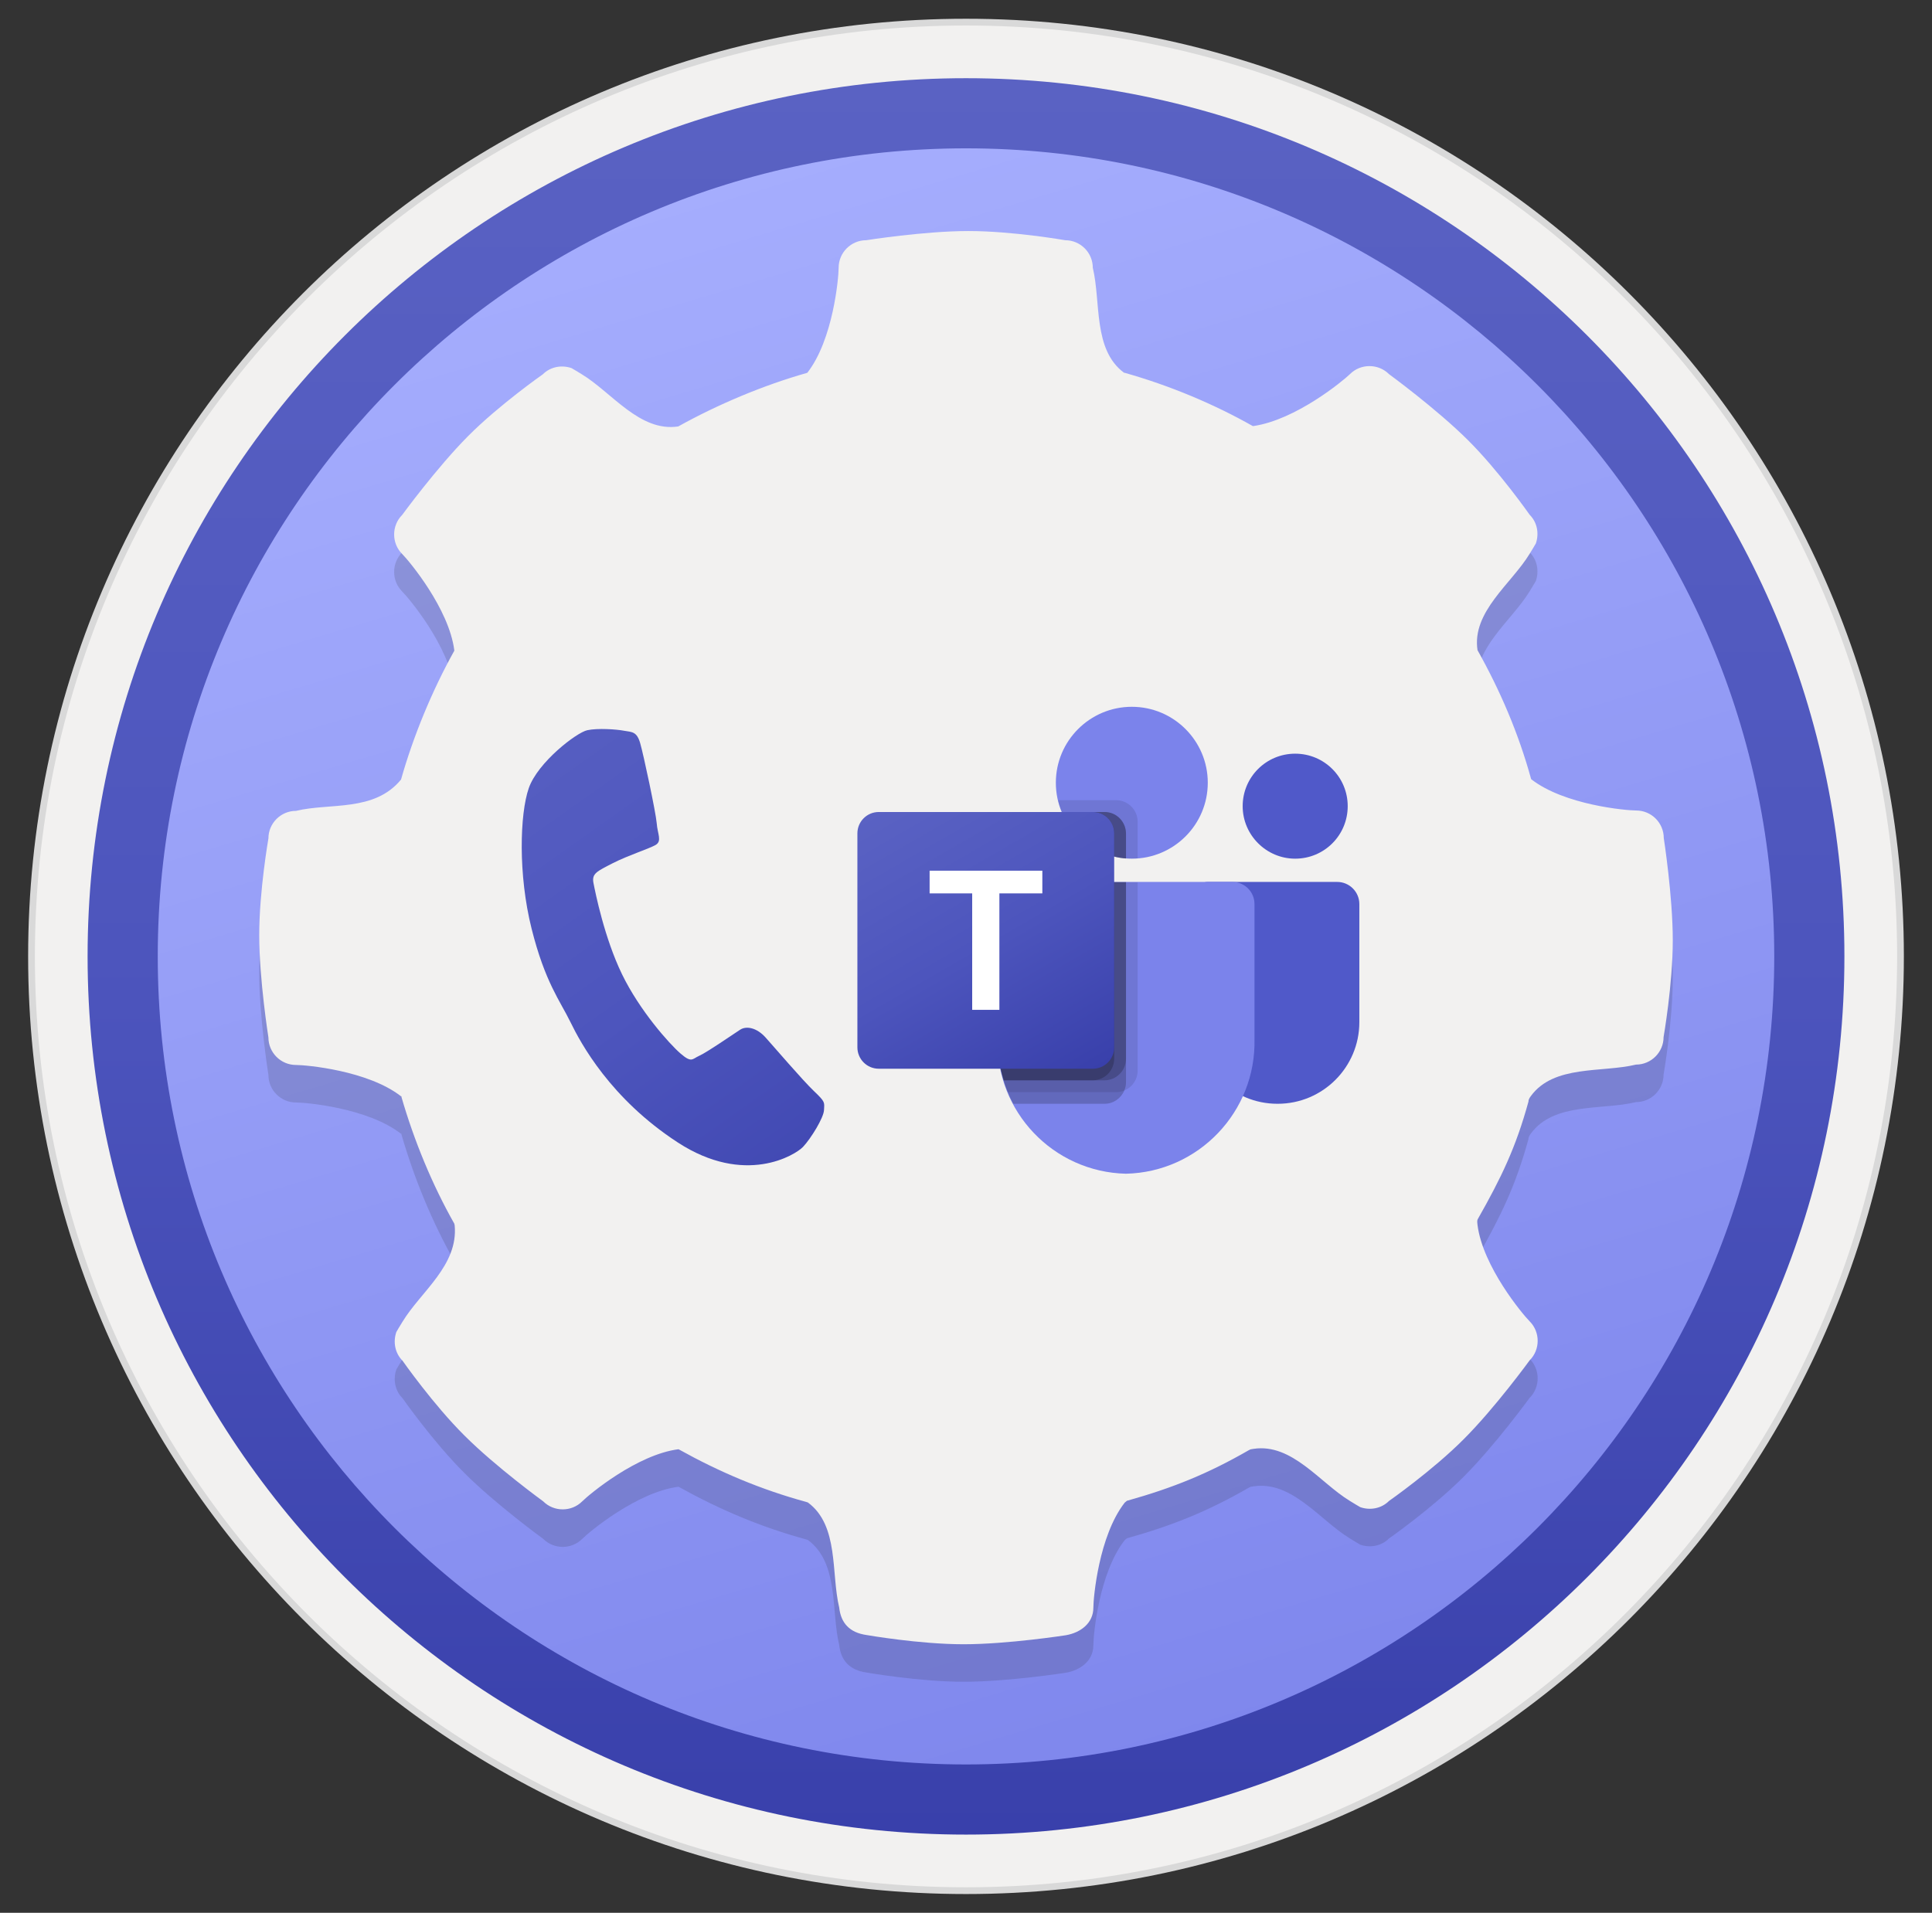 <svg width="103" height="102" viewBox="0 0 103 102" fill="none" xmlns="http://www.w3.org/2000/svg">
<rect x="0" y="0" width="103" height="102" fill="#333333" stroke="none"/>
<path d="M51.5 97.81C25.65 97.81 4.69 76.86 4.69 51C4.69 25.14 25.65 4.19 51.5 4.19C77.35 4.19 98.31 25.15 98.31 51C98.31 76.85 77.35 97.81 51.5 97.81Z" fill="url(#paint0_linear)"/>
<path fill-rule="evenodd" clip-rule="evenodd" d="M51.5 1C79.11 1 101.5 23.39 101.5 51C101.5 78.61 79.11 101 51.5 101C23.89 101 1.5 78.61 1.5 51C1.5 23.39 23.89 1 51.5 1ZM51.5 96.76C76.77 96.76 97.26 76.27 97.26 51C97.26 25.73 76.77 5.24 51.5 5.24C26.23 5.24 5.74 25.73 5.74 51C5.74 76.27 26.23 96.76 51.5 96.76Z" fill="#D9D9D9"/>
<path fill-rule="evenodd" clip-rule="evenodd" d="M97.4 51C97.4 76.35 76.85 96.9 51.5 96.9C26.15 96.9 5.6 76.35 5.6 51C5.6 25.65 26.15 5.1 51.5 5.1C76.85 5.1 97.4 25.65 97.4 51ZM51.5 1.36C78.92 1.36 101.14 23.58 101.14 51C101.14 78.42 78.91 100.64 51.5 100.64C24.08 100.64 1.86 78.41 1.86 51C1.86 23.58 24.08 1.36 51.5 1.36Z" fill="#F2F1F0"/>
<path fill-rule="evenodd" clip-rule="evenodd" d="M51.5 94.09C27.7 94.09 8.41 74.8 8.41 51C8.41 27.2 27.7 7.91 51.5 7.91C75.3 7.91 94.59 27.2 94.59 51C94.59 74.8 75.3 94.09 51.5 94.09ZM98.33 51C98.33 76.86 77.36 97.83 51.5 97.83C25.64 97.83 4.67 76.86 4.67 51C4.67 25.14 25.64 4.17 51.5 4.17C77.36 4.17 98.33 25.13 98.33 51Z" fill="url(#paint1_linear)"/>
<path opacity="0.15" d="M88.7 46.69C88.7 45.88 88.04 45.22 87.23 45.22C86.7 45.22 83.4 44.93 81.63 43.55C81.63 43.55 81.64 43.53 81.63 43.55C80.96 41.11 79.98 38.83 78.77 36.67C78.46 34.62 80.58 33.13 81.55 31.53C81.72 31.25 81.82 31.09 81.88 30.98C82.06 30.46 81.96 29.86 81.55 29.45C81.55 29.45 79.92 27.12 78.25 25.46C76.58 23.8 74.05 21.95 74.05 21.95C73.48 21.38 72.54 21.38 71.97 21.95C71.59 22.32 69.08 24.39 66.82 24.72C66.79 24.72 66.79 24.72 66.79 24.72C64.69 23.53 62.33 22.55 59.96 21.88H59.93C58.26 20.65 58.7 18.1 58.26 16.28C58.26 15.47 57.6 14.81 56.79 14.81C56.79 14.81 53.99 14.32 51.63 14.32C49.27 14.32 46.18 14.81 46.18 14.81C45.37 14.81 44.71 15.47 44.71 16.28C44.71 16.81 44.42 20.11 43.04 21.88C40.7 22.54 38.24 23.58 36.16 24.74C34.11 25.05 32.62 22.93 31.02 21.96C30.74 21.79 30.58 21.69 30.47 21.63C29.95 21.45 29.35 21.55 28.94 21.96C28.94 21.96 26.61 23.59 24.95 25.26C23.29 26.93 21.44 29.46 21.44 29.46C20.87 30.03 20.87 30.97 21.44 31.54C21.81 31.91 23.94 34.46 24.22 36.68V36.7C23.06 38.78 22.04 41.23 21.38 43.57C21.38 43.57 21.41 43.53 21.38 43.57C19.95 45.31 17.6 44.8 15.78 45.24C14.97 45.24 14.31 45.9 14.31 46.71C14.31 46.71 13.82 49.51 13.82 51.87C13.82 54.23 14.31 57.32 14.31 57.32C14.31 58.13 14.97 58.79 15.78 58.79C16.31 58.79 19.61 59.08 21.38 60.46C21.42 60.44 21.4 60.49 21.4 60.49C22.08 62.84 23.05 65.19 24.23 67.27C24.21 67.3 24.23 67.27 24.24 67.34C24.44 69.48 22.43 70.88 21.46 72.48C21.29 72.76 21.19 72.92 21.13 73.03C20.95 73.55 21.05 74.15 21.46 74.56C21.46 74.56 23.09 76.89 24.76 78.55C26.43 80.22 28.96 82.06 28.96 82.06C29.53 82.63 30.47 82.63 31.04 82.06C31.41 81.69 33.96 79.56 36.18 79.28C36.18 79.28 36.17 79.29 36.21 79.3C38.35 80.49 40.56 81.43 42.98 82.09C43 82.1 43.07 82.12 43.07 82.12C44.74 83.35 44.3 85.9 44.74 87.72C44.83 88.54 45.28 89.06 46.21 89.19C46.21 89.19 49.01 89.68 51.37 89.68C53.73 89.68 56.82 89.2 56.82 89.2C57.63 89.06 58.29 88.54 58.29 87.73C58.29 87.2 58.58 83.9 59.96 82.13C59.96 82.13 60.02 82.08 60.08 82.03C62.54 81.34 64.41 80.58 66.58 79.33C66.69 79.29 66.57 79.3 66.83 79.26C68.88 78.95 70.37 81.07 71.97 82.04C72.25 82.21 72.41 82.31 72.52 82.37C73.04 82.55 73.64 82.45 74.05 82.04C74.05 82.04 76.38 80.41 78.04 78.74C79.71 77.07 81.55 74.54 81.55 74.54C82.12 73.97 82.12 73.03 81.55 72.46C81.18 72.09 79.05 69.54 78.77 67.32C78.74 67.09 78.76 67.06 78.79 67C80.03 64.81 80.81 63.21 81.49 60.73C81.49 60.73 81.46 60.65 81.62 60.44C82.85 58.77 85.4 59.21 87.22 58.77C88.03 58.77 88.69 58.11 88.69 57.3C88.69 57.3 89.18 54.5 89.18 52.14C89.18 49.78 88.7 46.69 88.7 46.69Z" fill="#1F1D20"/>
<path d="M88.7 44.69C88.7 43.88 88.04 43.22 87.23 43.22C86.7 43.22 83.4 42.93 81.63 41.55C81.63 41.55 81.64 41.53 81.63 41.55C80.96 39.11 79.98 36.83 78.77 34.67C78.46 32.62 80.58 31.13 81.55 29.53C81.72 29.25 81.82 29.09 81.88 28.98C82.06 28.46 81.96 27.86 81.55 27.45C81.55 27.45 79.92 25.12 78.25 23.46C76.58 21.8 74.05 19.95 74.05 19.95C73.48 19.38 72.54 19.38 71.97 19.95C71.59 20.32 69.08 22.39 66.82 22.72C66.79 22.72 66.79 22.72 66.79 22.72C64.69 21.53 62.33 20.55 59.96 19.88H59.93C58.26 18.65 58.7 16.1 58.26 14.28C58.26 13.47 57.6 12.81 56.79 12.81C56.79 12.81 53.99 12.32 51.63 12.32C49.27 12.32 46.18 12.81 46.18 12.81C45.37 12.81 44.71 13.47 44.71 14.28C44.71 14.81 44.42 18.11 43.04 19.88C40.7 20.54 38.24 21.58 36.16 22.74C34.11 23.05 32.62 20.93 31.02 19.96C30.74 19.79 30.58 19.69 30.47 19.63C29.95 19.45 29.35 19.55 28.94 19.96C28.94 19.96 26.61 21.59 24.95 23.26C23.29 24.93 21.44 27.46 21.44 27.46C20.87 28.03 20.87 28.97 21.44 29.54C21.81 29.91 23.94 32.46 24.22 34.68V34.7C23.06 36.78 22.04 39.23 21.38 41.57C21.38 41.57 21.41 41.53 21.38 41.57C19.95 43.31 17.6 42.8 15.78 43.24C14.97 43.24 14.31 43.9 14.31 44.71C14.31 44.71 13.82 47.51 13.82 49.87C13.82 52.23 14.31 55.32 14.31 55.32C14.31 56.13 14.97 56.79 15.78 56.79C16.31 56.79 19.61 57.08 21.38 58.46C21.42 58.44 21.4 58.49 21.4 58.49C22.08 60.84 23.05 63.19 24.23 65.27C24.21 65.3 24.23 65.27 24.24 65.34C24.44 67.48 22.43 68.88 21.46 70.48C21.29 70.76 21.19 70.92 21.13 71.03C20.95 71.55 21.05 72.15 21.46 72.56C21.46 72.56 23.09 74.89 24.76 76.55C26.43 78.22 28.96 80.06 28.96 80.06C29.53 80.63 30.47 80.63 31.04 80.06C31.41 79.69 33.96 77.56 36.18 77.28C36.18 77.28 36.17 77.29 36.21 77.3C38.35 78.49 40.56 79.43 42.98 80.09C43 80.1 43.07 80.12 43.07 80.12C44.74 81.35 44.3 83.9 44.74 85.72C44.83 86.54 45.28 87.06 46.21 87.19C46.21 87.19 49.01 87.68 51.37 87.68C53.73 87.68 56.82 87.2 56.82 87.2C57.63 87.06 58.29 86.54 58.29 85.73C58.29 85.2 58.58 81.9 59.96 80.13C59.96 80.13 60.02 80.08 60.08 80.03C62.54 79.34 64.41 78.58 66.58 77.33C66.69 77.29 66.57 77.3 66.83 77.26C68.88 76.95 70.37 79.07 71.97 80.04C72.25 80.21 72.41 80.31 72.52 80.37C73.04 80.55 73.64 80.45 74.05 80.04C74.05 80.04 76.38 78.41 78.04 76.74C79.71 75.07 81.55 72.54 81.55 72.54C82.12 71.97 82.12 71.03 81.55 70.46C81.18 70.09 79.05 67.54 78.77 65.32C78.74 65.09 78.76 65.06 78.79 65C80.03 62.81 80.81 61.21 81.49 58.73C81.49 58.73 81.46 58.65 81.62 58.44C82.85 56.77 85.4 57.21 87.22 56.77C88.03 56.77 88.69 56.11 88.69 55.3C88.69 55.3 89.18 52.5 89.18 50.14C89.18 47.78 88.7 44.69 88.7 44.69Z" fill="#F2F1F0"/>
<path d="M64.38 47.029H71.29C71.94 47.029 72.47 47.559 72.47 48.209V54.509C72.47 56.909 70.52 58.859 68.12 58.859H68.1C65.7 58.859 63.75 56.909 63.75 54.509V47.649C63.76 47.309 64.04 47.029 64.38 47.029Z" fill="#5059C9"/>
<path d="M69.05 45.789C70.6 45.789 71.85 44.539 71.85 42.989C71.85 41.44 70.6 40.19 69.05 40.19C67.5 40.19 66.25 41.44 66.25 42.989C66.25 44.529 67.51 45.789 69.05 45.789Z" fill="#5059C9"/>
<path d="M60.34 45.789C62.57 45.789 64.39 43.98 64.39 41.739C64.39 39.51 62.58 37.69 60.34 37.69C58.11 37.69 56.29 39.499 56.29 41.739C56.29 43.98 58.1 45.789 60.34 45.789Z" fill="#7B83EB"/>
<path d="M65.73 47.029H54.32C53.67 47.049 53.16 47.579 53.18 48.229V55.409C53.09 59.279 56.15 62.499 60.03 62.589C63.9 62.499 66.97 59.279 66.88 55.409V48.229C66.89 47.579 66.38 47.049 65.73 47.029Z" fill="#7B83EB"/>
<path opacity="0.1" d="M60.65 47.029V57.099C60.65 57.559 60.37 57.979 59.94 58.149C59.8 58.209 59.66 58.239 59.51 58.239H53.73C53.65 58.029 53.57 57.829 53.51 57.619C53.29 56.909 53.18 56.159 53.18 55.419V48.239C53.17 47.599 53.67 47.059 54.32 47.049H60.65V47.029Z" fill="black"/>
<path opacity="0.2" d="M60.03 47.029V57.719C60.03 57.869 60 58.009 59.94 58.149C59.76 58.579 59.35 58.859 58.89 58.859H54.02C53.91 58.649 53.81 58.449 53.73 58.239C53.64 58.029 53.57 57.829 53.51 57.619C53.29 56.909 53.18 56.159 53.18 55.419V48.229C53.17 47.589 53.67 47.049 54.32 47.039H60.03V47.029Z" fill="black"/>
<path opacity="0.2" d="M60.03 47.029V56.469C60.02 57.099 59.52 57.599 58.89 57.609H53.51C53.29 56.899 53.18 56.149 53.18 55.409V48.229C53.17 47.589 53.67 47.049 54.32 47.039H60.03V47.029Z" fill="black"/>
<path opacity="0.2" d="M59.4 47.029V56.469C59.39 57.099 58.89 57.599 58.26 57.609H53.51C53.29 56.899 53.18 56.149 53.18 55.409V48.229C53.17 47.589 53.67 47.049 54.32 47.039H59.4V47.029Z" fill="black"/>
<path opacity="0.1" d="M60.65 43.81V45.77C60.54 45.78 60.44 45.78 60.34 45.78C60.23 45.78 60.13 45.77 60.03 45.77C59.82 45.76 59.61 45.72 59.41 45.67C58.15 45.37 57.11 44.49 56.61 43.29C56.52 43.09 56.46 42.88 56.41 42.67H59.52C60.14 42.68 60.65 43.19 60.65 43.81Z" fill="black"/>
<path opacity="0.2" d="M60.03 44.44V45.78C59.82 45.77 59.61 45.73 59.41 45.68C58.15 45.38 57.11 44.5 56.61 43.3H58.89C59.52 43.3 60.02 43.81 60.03 44.44Z" fill="black"/>
<path opacity="0.2" d="M60.03 44.44V45.78C59.82 45.77 59.61 45.73 59.41 45.68C58.15 45.38 57.11 44.5 56.61 43.3H58.89C59.52 43.3 60.02 43.81 60.03 44.44Z" fill="black"/>
<path opacity="0.2" d="M59.4 44.44V45.68C58.14 45.38 57.1 44.5 56.6 43.3H58.26C58.89 43.3 59.4 43.81 59.4 44.44Z" fill="black"/>
<path d="M46.85 43.3H58.26C58.89 43.3 59.4 43.81 59.4 44.44V55.85C59.4 56.48 58.89 56.99 58.26 56.99H46.85C46.22 56.99 45.71 56.48 45.71 55.85V44.44C45.71 43.81 46.22 43.3 46.85 43.3Z" fill="url(#paint2_linear)"/>
<path d="M55.56 47.64H53.28V53.85H51.83V47.64H49.56V46.43H55.57V47.64H55.56Z" fill="white"/>
<path d="M31.31 38.939C30.74 39.059 28.67 40.649 28.19 42.029C27.71 43.409 27.62 46.649 28.34 49.519C29.06 52.389 29.86 53.369 30.41 54.499C30.96 55.629 32.54 58.579 36.13 60.919C39.72 63.259 42.4 61.589 42.81 61.159C43.22 60.729 43.92 59.599 43.93 59.189C43.95 58.779 44.01 58.769 43.4 58.189C42.79 57.609 41.27 55.829 40.81 55.319C40.35 54.809 39.8 54.689 39.46 54.909C39.12 55.129 37.67 56.129 37.28 56.299C36.9 56.469 36.88 56.699 36.28 56.179C35.68 55.659 34.1 53.889 33.16 51.949C32.22 50.009 31.74 47.599 31.64 47.089C31.54 46.579 31.82 46.469 32.67 46.029C33.52 45.599 34.58 45.269 34.95 45.059C35.31 44.849 35.05 44.469 35.01 43.889C34.96 43.309 34.31 40.249 34.13 39.629C33.95 39.009 33.7 39.039 33.28 38.969C32.87 38.889 31.86 38.819 31.31 38.939Z" fill="url(#paint3_linear)"/>
<defs>
<linearGradient id="paint0_linear" x1="36.442" y1="0.561" x2="66.679" y2="101.853" gradientUnits="userSpaceOnUse">
<stop stop-color="#A9B1FF"/>
<stop offset="1" stop-color="#7B83EB"/>
</linearGradient>
<linearGradient id="paint1_linear" x1="51.5" y1="4.17" x2="51.5" y2="97.83" gradientUnits="userSpaceOnUse">
<stop stop-color="#5A62C3"/>
<stop offset="0.5" stop-color="#4D55BD"/>
<stop offset="1" stop-color="#3940AB"/>
</linearGradient>
<linearGradient id="paint2_linear" x1="48.088" y1="42.406" x2="57.024" y2="57.883" gradientUnits="userSpaceOnUse">
<stop stop-color="#5A62C3"/>
<stop offset="0.5" stop-color="#4D55BD"/>
<stop offset="1" stop-color="#3940AB"/>
</linearGradient>
<linearGradient id="paint3_linear" x1="23.551" y1="34.86" x2="48.278" y2="69.769" gradientUnits="userSpaceOnUse">
<stop stop-color="#5A62C3"/>
<stop offset="0.5" stop-color="#4D55BD"/>
<stop offset="1" stop-color="#3940AB"/>
</linearGradient>
</defs>
</svg>
